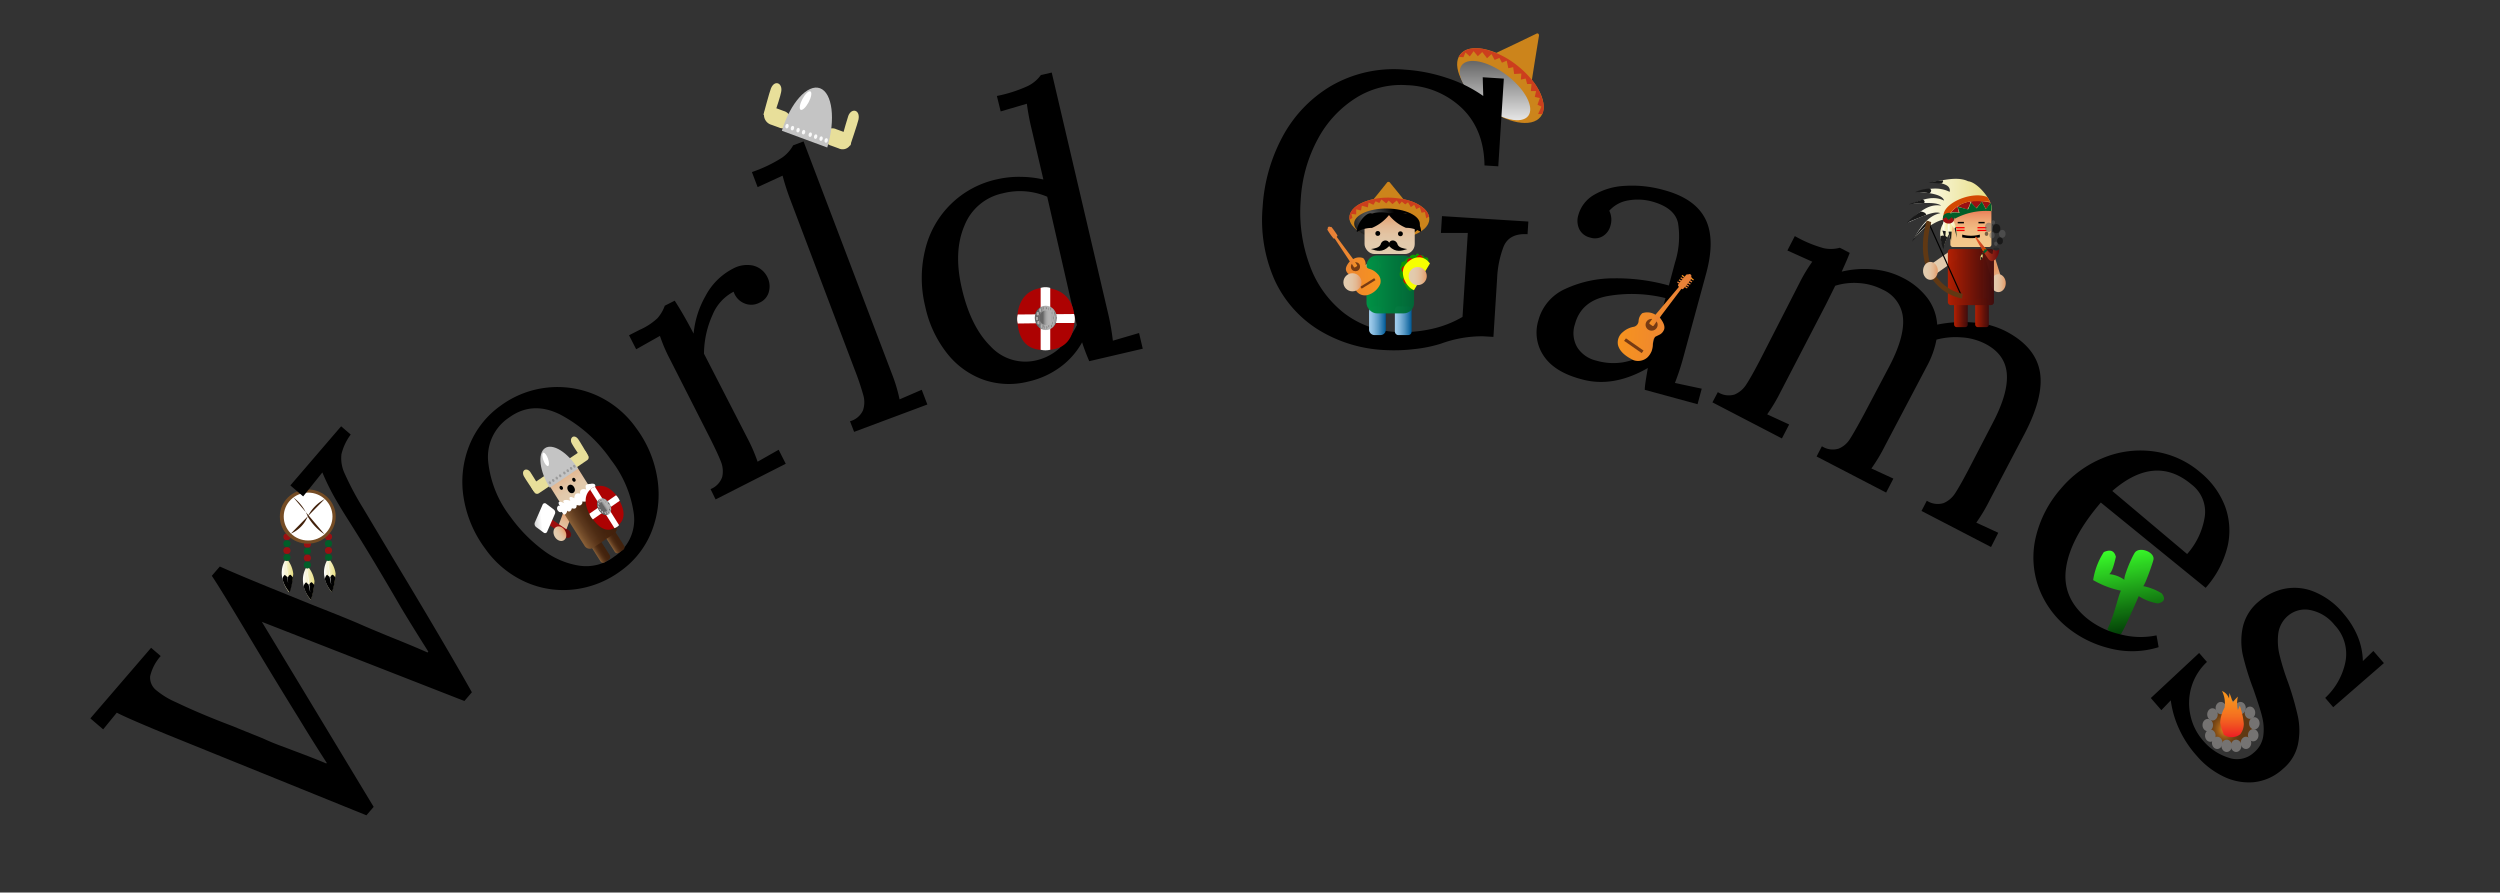 <svg id="Layer_1" data-name="Layer 1" xmlns="http://www.w3.org/2000/svg" xmlns:xlink="http://www.w3.org/1999/xlink" width="521" height="186" viewBox="0 0 521 186">
  <rect x="0" y="0" width="521" height="186" fill="#333333" stroke="none"/>
  <defs>
    <linearGradient id="New_Gradient_Swatch_1" data-name="New Gradient Swatch 1" x1="438.15" y1="115.79" x2="446.98" y2="131.08" gradientTransform="translate(74.13 -150.05) rotate(20.88)" gradientUnits="userSpaceOnUse">
      <stop offset="0" stop-color="#3aff2a"/>
      <stop offset="1" stop-color="#003f05" stop-opacity="0.96"/>
    </linearGradient>
    <linearGradient id="linear-gradient" x1="63.14" y1="121.65" x2="65.54" y2="121.65" gradientUnits="userSpaceOnUse">
      <stop offset="0" stop-color="#fff"/>
      <stop offset="1" stop-color="#efe584" stop-opacity="0.96"/>
    </linearGradient>
    <linearGradient id="linear-gradient-2" x1="67.54" y1="120.08" x2="69.94" y2="120.08" xlink:href="#linear-gradient"/>
    <linearGradient id="linear-gradient-3" x1="62.56" y1="168.85" x2="64.96" y2="168.85" gradientTransform="translate(-0.18 -50.09) rotate(1.24)" xlink:href="#linear-gradient"/>
    <linearGradient id="linear-gradient-4" x1="356.4" y1="-20.89" x2="353.72" y2="-32.95" gradientTransform="translate(138.43 -292.29) rotate(65.25)" gradientUnits="userSpaceOnUse">
      <stop offset="0" stop-color="#e6e6e6"/>
      <stop offset="1" stop-color="#666"/>
    </linearGradient>
    <linearGradient id="linear-gradient-5" x1="337.31" y1="65.7" x2="351.93" y2="65.7" gradientTransform="translate(4.54 -19.64) rotate(3.35)" gradientUnits="userSpaceOnUse">
      <stop offset="0" stop-color="#f7931e"/>
      <stop offset="1" stop-color="#e8803a"/>
    </linearGradient>
    <linearGradient id="linear-gradient-6" x1="-573.9" y1="-464.42" x2="-572.98" y2="-464.42" gradientTransform="matrix(0.72, -0.12, -0.22, 0.9, 660.86, 404.55)" xlink:href="#linear-gradient-5"/>
    <linearGradient id="linear-gradient-7" x1="-934.96" y1="-670.21" x2="-934.04" y2="-670.21" gradientTransform="matrix(0.66, -0.16, -0.25, 0.87, 798.88, 493.76)" xlink:href="#linear-gradient-5"/>
    <linearGradient id="linear-gradient-8" x1="-310.09" y1="-316.87" x2="-309.25" y2="-316.87" gradientTransform="matrix(0.77, -0.09, -0.19, 0.92, 531.41, 320.89)" xlink:href="#linear-gradient-5"/>
    <linearGradient id="linear-gradient-9" x1="546.32" y1="167.56" x2="546.94" y2="167.56" gradientTransform="matrix(1.11, 0.13, 0, 1.04, -253.43, -186.38)" xlink:href="#linear-gradient-5"/>
    <linearGradient id="linear-gradient-10" x1="153.76" y1="-53.5" x2="154.52" y2="-53.5" gradientTransform="matrix(0.91, 0, -0.11, 0.97, 205.56, 110.28)" xlink:href="#linear-gradient-5"/>
    <linearGradient id="linear-gradient-11" x1="716.36" y1="264.51" x2="716.95" y2="264.51" gradientTransform="matrix(1.23, 0.21, 0.08, 1.08, -552.53, -379.7)" xlink:href="#linear-gradient-5"/>
    <linearGradient id="linear-gradient-12" x1="-42.07" y1="-163.77" x2="-41.23" y2="-163.77" gradientTransform="matrix(0.85, -0.04, -0.14, 0.94, 363.23, 212.19)" xlink:href="#linear-gradient-5"/>
    <linearGradient id="linear-gradient-13" x1="-18.1" y1="-149.68" x2="-17.35" y2="-149.68" gradientTransform="matrix(0.85, -0.04, -0.14, 0.95, 345.53, 200.75)" xlink:href="#linear-gradient-5"/>
    <linearGradient id="linear-gradient-14" x1="-571.62" y1="-463.76" x2="-570.7" y2="-463.76" gradientTransform="matrix(0.72, -0.12, -0.22, 0.9, 660.03, 404.02)" xlink:href="#linear-gradient-5"/>
    <linearGradient id="linear-gradient-15" x1="343.69" y1="66.45" x2="345.57" y2="66.45" xlink:href="#linear-gradient-5"/>
    <linearGradient id="linear-gradient-16" x1="120.68" y1="114.44" x2="123.05" y2="114.44" gradientTransform="translate(-39.41 85.13) rotate(-32.99)" gradientUnits="userSpaceOnUse">
      <stop offset="0" stop-color="#8c6239"/>
      <stop offset="0.13" stop-color="#724b29" stop-opacity="0.99"/>
      <stop offset="0.28" stop-color="#5d381c" stop-opacity="0.97"/>
      <stop offset="0.43" stop-color="#4e2b12" stop-opacity="0.97"/>
      <stop offset="0.62" stop-color="#45230d" stop-opacity="0.96"/>
      <stop offset="0.88" stop-color="#42210b" stop-opacity="0.96"/>
    </linearGradient>
    <linearGradient id="linear-gradient-17" x1="124.25" y1="114.39" x2="126.62" y2="114.39" xlink:href="#linear-gradient-16"/>
    <linearGradient id="linear-gradient-18" x1="466.03" y1="120.72" x2="471.97" y2="120.72" gradientTransform="matrix(0.45, -0.89, 1.32, 0.67, -254.34, 445.7)" gradientUnits="userSpaceOnUse">
      <stop offset="0" stop-color="#e2ccaf"/>
      <stop offset="0.28" stop-color="#e2caac"/>
      <stop offset="0.5" stop-color="#e3c3a2"/>
      <stop offset="0.7" stop-color="#e3b892"/>
      <stop offset="0.88" stop-color="#e4a77a"/>
      <stop offset="1" stop-color="#e59a67"/>
    </linearGradient>
    <linearGradient id="linear-gradient-19" x1="119.64" y1="108.01" x2="127.67" y2="108.01" xlink:href="#linear-gradient-16"/>
    <linearGradient id="linear-gradient-20" x1="1376.83" y1="123.8" x2="1380.81" y2="121.51" gradientTransform="matrix(-0.81, 0.59, 0.59, 0.81, 1155.15, -803.77)" gradientUnits="userSpaceOnUse">
      <stop offset="0" stop-color="#fff"/>
      <stop offset="1" stop-color="gray"/>
    </linearGradient>
    <linearGradient id="linear-gradient-21" x1="123.79" y1="102.69" x2="123.79" y2="95.46" gradientTransform="translate(-39.41 85.13) rotate(-32.99)" xlink:href="#linear-gradient-18"/>
    <linearGradient id="linear-gradient-22" x1="120.05" y1="96.21" x2="122.71" y2="96.21" gradientTransform="matrix(1, -0.05, 0.05, 1.04, 0.42, 11.63)" gradientUnits="userSpaceOnUse">
      <stop offset="0" stop-color="#666"/>
      <stop offset="0.07" stop-color="#7f7f7f" stop-opacity="0.99"/>
      <stop offset="0.16" stop-color="#969696" stop-opacity="0.99"/>
      <stop offset="0.25" stop-color="#a6a6a6" stop-opacity="0.98"/>
      <stop offset="0.36" stop-color="#b0b0b0" stop-opacity="0.98"/>
      <stop offset="0.51" stop-color="#b3b3b3" stop-opacity="0.98"/>
      <stop offset="0.61" stop-color="#afafaf" stop-opacity="0.98"/>
      <stop offset="0.71" stop-color="#a4a4a4" stop-opacity="0.98"/>
      <stop offset="0.8" stop-color="#909090" stop-opacity="0.97"/>
      <stop offset="0.9" stop-color="#757575" stop-opacity="0.97"/>
      <stop offset="0.99" stop-color="#535353" stop-opacity="0.96"/>
      <stop offset="1" stop-color="#4d4d4d" stop-opacity="0.96"/>
    </linearGradient>
    <linearGradient id="linear-gradient-23" x1="120.6" y1="96.19" x2="122.17" y2="96.19" gradientTransform="matrix(1, -0.05, 0.05, 1.04, 0.41, 11.63)" xlink:href="#linear-gradient-22"/>
    <linearGradient id="linear-gradient-24" x1="126.8" y1="108.45" x2="127.19" y2="108.45" gradientTransform="translate(-6.34 5.28) rotate(-3)" xlink:href="#linear-gradient-22"/>
    <linearGradient id="linear-gradient-25" x1="127.26" y1="108.65" x2="127.65" y2="108.65" gradientTransform="translate(-6.31 5.02) rotate(-3)" xlink:href="#linear-gradient-22"/>
    <linearGradient id="linear-gradient-26" x1="127.81" y1="108.43" x2="128.2" y2="108.43" gradientTransform="matrix(1, -0.05, 0.05, 1, -6.51, 4.78)" xlink:href="#linear-gradient-22"/>
    <linearGradient id="linear-gradient-27" x1="128.25" y1="107.95" x2="128.63" y2="107.95" gradientTransform="translate(-6.81 4.65) rotate(-3)" xlink:href="#linear-gradient-22"/>
    <linearGradient id="linear-gradient-28" x1="128.37" y1="107.16" x2="128.76" y2="107.16" gradientTransform="matrix(1, -0.05, 0.05, 1, -7.23, 4.71)" xlink:href="#linear-gradient-22"/>
    <linearGradient id="linear-gradient-29" x1="128.23" y1="106.42" x2="128.62" y2="106.42" gradientTransform="translate(-7.57 4.9) rotate(-3)" xlink:href="#linear-gradient-22"/>
    <linearGradient id="linear-gradient-30" x1="127.77" y1="105.79" x2="128.16" y2="105.79" gradientTransform="translate(-7.8 5.22) rotate(-3)" xlink:href="#linear-gradient-22"/>
    <linearGradient id="linear-gradient-31" x1="127.23" y1="105.7" x2="127.62" y2="105.7" gradientTransform="translate(-7.76 5.51) rotate(-3)" xlink:href="#linear-gradient-22"/>
    <linearGradient id="linear-gradient-32" x1="126.68" y1="106.02" x2="127.07" y2="106.02" gradientTransform="translate(-7.51 5.73) rotate(-3)" xlink:href="#linear-gradient-22"/>
    <linearGradient id="linear-gradient-33" x1="126.36" y1="106.56" x2="126.75" y2="106.56" gradientTransform="translate(-7.2 5.8) rotate(-3)" xlink:href="#linear-gradient-22"/>
    <linearGradient id="linear-gradient-34" x1="126.27" y1="107.3" x2="126.66" y2="107.3" gradientTransform="translate(-6.82 5.72) rotate(-3)" xlink:href="#linear-gradient-22"/>
    <linearGradient id="linear-gradient-35" x1="126.41" y1="107.93" x2="126.8" y2="107.93" gradientTransform="translate(-6.53 5.55) rotate(-3)" xlink:href="#linear-gradient-22"/>
    <linearGradient id="linear-gradient-36" x1="115.46" y1="106.89" x2="117.97" y2="106.89" gradientTransform="translate(-6.68 12.08) rotate(-3.7)" xlink:href="#linear-gradient-18"/>
    <linearGradient id="linear-gradient-37" x1="209.85" y1="56.72" x2="214.46" y2="56.72" gradientTransform="translate(6.56 7.45) scale(1 1.04)" xlink:href="#linear-gradient-22"/>
    <linearGradient id="linear-gradient-38" x1="210.8" y1="56.69" x2="213.53" y2="56.69" gradientTransform="translate(6.56 7.45) scale(1 1.04)" xlink:href="#linear-gradient-22"/>
    <linearGradient id="linear-gradient-39" x1="216.75" y1="67.96" x2="217.43" y2="67.96" gradientTransform="matrix(1, 0, 0, 1, 0, 0)" xlink:href="#linear-gradient-22"/>
    <linearGradient id="linear-gradient-40" x1="217.57" y1="68.25" x2="218.24" y2="68.25" gradientTransform="matrix(1, 0, 0, 1, 0, 0)" xlink:href="#linear-gradient-22"/>
    <linearGradient id="linear-gradient-41" x1="218.51" y1="67.96" x2="219.19" y2="67.96" gradientTransform="matrix(1, 0, 0, 1, 0, 0)" xlink:href="#linear-gradient-22"/>
    <linearGradient id="linear-gradient-42" x1="219.26" y1="67.32" x2="219.94" y2="67.32" gradientTransform="matrix(1, 0, 0, 1, 0, 0)" xlink:href="#linear-gradient-22"/>
    <linearGradient id="linear-gradient-43" x1="219.46" y1="66.24" x2="220.14" y2="66.24" gradientTransform="matrix(1, 0, 0, 1, 0, 0)" xlink:href="#linear-gradient-22"/>
    <linearGradient id="linear-gradient-44" x1="219.19" y1="65.23" x2="219.87" y2="65.23" gradientTransform="matrix(1, 0, 0, 1, 0, 0)" xlink:href="#linear-gradient-22"/>
    <linearGradient id="linear-gradient-45" x1="218.38" y1="64.37" x2="219.06" y2="64.37" gradientTransform="matrix(1, 0, 0, 1, 0, 0)" xlink:href="#linear-gradient-22"/>
    <linearGradient id="linear-gradient-46" x1="217.43" y1="64.22" x2="218.11" y2="64.22" gradientTransform="matrix(1, 0, 0, 1, 0, 0)" xlink:href="#linear-gradient-22"/>
    <linearGradient id="linear-gradient-47" x1="216.48" y1="64.66" x2="217.16" y2="64.66" gradientTransform="matrix(1, 0, 0, 1, 0, 0)" xlink:href="#linear-gradient-22"/>
    <linearGradient id="linear-gradient-48" x1="215.94" y1="65.38" x2="216.62" y2="65.38" gradientTransform="matrix(1, 0, 0, 1, 0, 0)" xlink:href="#linear-gradient-22"/>
    <linearGradient id="linear-gradient-49" x1="215.8" y1="66.38" x2="216.48" y2="66.38" gradientTransform="matrix(1, 0, 0, 1, 0, 0)" xlink:href="#linear-gradient-22"/>
    <linearGradient id="linear-gradient-50" x1="216.08" y1="67.25" x2="216.75" y2="67.25" gradientTransform="matrix(1, 0, 0, 1, 0, 0)" xlink:href="#linear-gradient-22"/>
    <radialGradient id="radial-gradient" cx="374.68" cy="142.31" r="3.44" gradientTransform="translate(36.49 -38.74) scale(1.14 1.34)" gradientUnits="userSpaceOnUse">
      <stop offset="0" stop-color="#f7931e"/>
      <stop offset="0.05" stop-color="#e98a1d"/>
      <stop offset="0.2" stop-color="#bf711a"/>
      <stop offset="0.35" stop-color="#9d5d17"/>
      <stop offset="0.51" stop-color="#824d15"/>
      <stop offset="0.66" stop-color="#6f4114"/>
      <stop offset="0.83" stop-color="#643a13"/>
      <stop offset="1" stop-color="#603813"/>
    </radialGradient>
    <linearGradient id="linear-gradient-51" x1="465.14" y1="153.62" x2="465.14" y2="144" gradientUnits="userSpaceOnUse">
      <stop offset="0" stop-color="#ed1c24"/>
      <stop offset="0.07" stop-color="#ee2c23"/>
      <stop offset="0.26" stop-color="#f15121"/>
      <stop offset="0.45" stop-color="#f46e20"/>
      <stop offset="0.64" stop-color="#f6821f"/>
      <stop offset="0.82" stop-color="#f78f1e"/>
      <stop offset="1" stop-color="#f7931e"/>
    </linearGradient>
    <linearGradient id="linear-gradient-52" x1="1661.51" y1="751.92" x2="1669.45" y2="751.92" gradientTransform="matrix(-0.36, -0.93, 1.38, -0.53, -25.63, 2009.09)" xlink:href="#linear-gradient-18"/>
    <linearGradient id="linear-gradient-53" x1="414.91" y1="59.01" x2="418" y2="59.01" gradientTransform="matrix(1, 0, 0, 1, 0, 0)" xlink:href="#linear-gradient-18"/>
    <linearGradient id="linear-gradient-54" x1="407.23" y1="65.24" x2="410.08" y2="65.24" gradientUnits="userSpaceOnUse">
      <stop offset="0" stop-color="#b21f02"/>
      <stop offset="0.56" stop-color="#701307" stop-opacity="0.98"/>
      <stop offset="1" stop-color="#3f0b0b" stop-opacity="0.96"/>
    </linearGradient>
    <linearGradient id="linear-gradient-55" x1="411.63" y1="65.24" x2="414.48" y2="65.24" xlink:href="#linear-gradient-54"/>
    <linearGradient id="linear-gradient-56" x1="738.5" y1="187.8" x2="745.57" y2="187.8" gradientTransform="matrix(0.87, -0.5, 0.74, 1.28, -376.6, 185.39)" xlink:href="#linear-gradient-18"/>
    <linearGradient id="linear-gradient-57" x1="405.93" y1="57.75" x2="415.54" y2="57.75" xlink:href="#linear-gradient-54"/>
    <linearGradient id="linear-gradient-58" x1="410.74" y1="51.48" x2="410.74" y2="43.13" gradientUnits="userSpaceOnUse">
      <stop offset="0" stop-color="#f2c88b"/>
      <stop offset="0.25" stop-color="#f2c589"/>
      <stop offset="0.45" stop-color="#f1bb82"/>
      <stop offset="0.63" stop-color="#efab77"/>
      <stop offset="0.8" stop-color="#ec9366"/>
      <stop offset="0.96" stop-color="#e97552"/>
      <stop offset="1" stop-color="#e86c4b"/>
    </linearGradient>
    <linearGradient id="linear-gradient-59" x1="397.72" y1="44.39" x2="415.15" y2="44.39" xlink:href="#linear-gradient"/>
    <linearGradient id="linear-gradient-60" x1="404.89" y1="48.08" x2="405.96" y2="48.08" xlink:href="#linear-gradient"/>
    <linearGradient id="linear-gradient-61" x1="406.47" y1="47.7" x2="407.78" y2="47.7" xlink:href="#linear-gradient"/>
    <linearGradient id="linear-gradient-62" x1="406.01" y1="48.26" x2="406.73" y2="48.26" xlink:href="#linear-gradient"/>
    <linearGradient id="linear-gradient-63" x1="1276.13" y1="51.86" x2="1281.2" y2="51.86" gradientTransform="matrix(-1, 0, 0, 1, 1692.79, 0)" gradientUnits="userSpaceOnUse">
      <stop offset="0" stop-color="#63080d"/>
      <stop offset="1" stop-color="#f15a24" stop-opacity="0.96"/>
    </linearGradient>
    <linearGradient id="linear-gradient-64" x1="1321.67" y1="-246.43" x2="1322.05" y2="-246.43" gradientTransform="matrix(-0.96, -0.27, -0.27, 0.96, 1617.03, 652.09)" xlink:href="#linear-gradient"/>
    <linearGradient id="linear-gradient-65" x1="400.76" y1="56.45" x2="403.85" y2="56.45" gradientTransform="matrix(1, 0, 0, 1, 0, 0)" xlink:href="#linear-gradient-18"/>
    <linearGradient id="linear-gradient-66" x1="285.31" y1="66.85" x2="288.8" y2="66.85" gradientUnits="userSpaceOnUse">
      <stop offset="0" stop-color="#a2ceed"/>
      <stop offset="0.12" stop-color="#99c7e8"/>
      <stop offset="0.32" stop-color="#7fb5da"/>
      <stop offset="0.57" stop-color="#5698c4"/>
      <stop offset="0.86" stop-color="#1d6fa6"/>
      <stop offset="0.99" stop-color="#005b97"/>
    </linearGradient>
    <linearGradient id="linear-gradient-67" x1="290.69" y1="66.85" x2="294.17" y2="66.85" xlink:href="#linear-gradient-66"/>
    <linearGradient id="linear-gradient-68" x1="775.49" y1="165.01" x2="783.63" y2="165.01" gradientTransform="matrix(0.8, -0.6, 0.89, 1.18, -485.41, 330.63)" xlink:href="#linear-gradient-18"/>
    <linearGradient id="linear-gradient-69" x1="284.78" y1="59.28" x2="294.7" y2="59.28" gradientUnits="userSpaceOnUse">
      <stop offset="0" stop-color="#009245"/>
      <stop offset="1" stop-color="#006837" stop-opacity="0.96"/>
    </linearGradient>
    <radialGradient id="radial-gradient-2" cx="755.83" cy="-87.98" r="5.36" gradientTransform="matrix(0.42, 0.9, -0.91, 0.42, -107.08, -600.25)" gradientUnits="userSpaceOnUse">
      <stop offset="0" stop-color="#666"/>
      <stop offset="1"/>
    </radialGradient>
    <linearGradient id="linear-gradient-70" x1="289.6" y1="52.94" x2="289.6" y2="44.5" gradientTransform="matrix(1, 0, 0, 1, 0, 0)" xlink:href="#linear-gradient-18"/>
    <linearGradient id="linear-gradient-71" x1="1179.46" y1="54.33" x2="1190.55" y2="54.33" gradientTransform="matrix(-1, 0, 0, 1, 1467.13, 0)" xlink:href="#linear-gradient-5"/>
    <linearGradient id="linear-gradient-72" x1="1184.3" y1="54.89" x2="1185.73" y2="54.89" gradientTransform="matrix(-1, 0, 0, 1, 1467.13, 0)" xlink:href="#linear-gradient-5"/>
    <linearGradient id="linear-gradient-73" x1="279.97" y1="58.83" x2="283.74" y2="58.83" gradientTransform="matrix(1, 0, 0, 1, 0, 0)" xlink:href="#linear-gradient-18"/>
    <linearGradient id="linear-gradient-74" x1="2070.75" y1="985.26" x2="2076.31" y2="985.26" gradientTransform="matrix(-0.58, -0.82, -0.82, 0.58, 2294.8, 1184.58)" gradientUnits="userSpaceOnUse">
      <stop offset="0" stop-color="#f6ff00"/>
      <stop offset="0.29" stop-color="#eddd00" stop-opacity="0.99"/>
      <stop offset="0.92" stop-color="#d78700" stop-opacity="0.96"/>
      <stop offset="1" stop-color="#d47c00" stop-opacity="0.96"/>
    </linearGradient>
    <linearGradient id="linear-gradient-75" x1="293.56" y1="57.53" x2="297.34" y2="57.53" gradientTransform="matrix(1, 0, 0, 1, 0, 0)" xlink:href="#linear-gradient-18"/>
  </defs>
  <title>title_2</title>
  <path d="M444.85,115.24c.92-1.49,4.38-.18,3.91,1.49s-1.91,5.51-2.14,5.42a11.24,11.24,0,0,1,3.89,1.52c.84,1.11.55,1.8-.8,2.09a10.34,10.34,0,0,1-4-1.53c-1.42,3.3-2.67,6.13-3.67,7.87-1.63.66-1.82.13-2.85-1,1.48-3,2.12-6.52,2.8-8a18.9,18.9,0,0,1-5.78-2.21,14.89,14.89,0,0,1,2.23-5.84c1.22-.53,2.15-.42,2.51,1-.37,1.56-.75,3.1-1.37,3.6a6.45,6.45,0,0,1,3.18,1.21C442.43,120.53,444,116.63,444.85,115.24Z" fill="url(#New_Gradient_Swatch_1)"/>
  <g>
    <path d="M63.75,118.38a5.07,5.07,0,0,0-.59,3A7,7,0,0,0,64.75,125a18.92,18.92,0,0,0,.79-3.85,5.86,5.86,0,0,0-1.19-2.83C64.23,118.48,64,118.45,63.75,118.38Z" fill="url(#linear-gradient)"/>
    <ellipse cx="64.06" cy="113.43" rx="0.74" ry="0.72" fill="#9b1012"/>
    <ellipse cx="64.06" cy="114.86" rx="0.74" ry="0.72" fill="#005e29"/>
    <ellipse cx="64.06" cy="116.29" rx="0.74" ry="0.72" fill="#9b1012"/>
    <ellipse cx="64.06" cy="117.73" rx="0.74" ry="0.72" fill="#005e29"/>
    <path d="M63.29,122.22a1.25,1.25,0,0,1,.53-.88,1.11,1.11,0,0,0,.65.48c.12-.29.28-.46.5-.48a3.33,3.33,0,0,1,.51.56,14.46,14.46,0,0,1-.68,3.1A6.61,6.61,0,0,1,63.29,122.22Z"/>
    <path d="M64,118.47a22.68,22.68,0,0,0,.66,4.94" fill="#fff"/>
  </g>
  <path d="M68.15,116.81a5.1,5.1,0,0,0-.6,3,7.12,7.12,0,0,0,1.59,3.6,18.72,18.72,0,0,0,.8-3.85,5.84,5.84,0,0,0-1.2-2.83C68.63,116.9,68.4,116.88,68.15,116.81Z" fill="url(#linear-gradient-2)"/>
  <path d="M59.39,116.81a5.15,5.15,0,0,0-.66,3,7,7,0,0,0,1.51,3.63,19.06,19.06,0,0,0,.88-3.84A5.81,5.81,0,0,0,60,116.76C59.87,116.92,59.64,116.89,59.39,116.81Z" fill="url(#linear-gradient-3)"/>
  <ellipse cx="68.46" cy="111.86" rx="0.74" ry="0.72" fill="#9b1012"/>
  <ellipse cx="68.46" cy="113.29" rx="0.74" ry="0.72" fill="#005e29"/>
  <ellipse cx="68.46" cy="114.72" rx="0.74" ry="0.72" fill="#9b1012"/>
  <ellipse cx="68.46" cy="116.15" rx="0.74" ry="0.72" fill="#005e29"/>
  <ellipse cx="59.8" cy="111.87" rx="0.74" ry="0.72" fill="#9b1012"/>
  <ellipse cx="59.8" cy="113.3" rx="0.74" ry="0.72" fill="#005e29"/>
  <ellipse cx="59.8" cy="114.74" rx="0.74" ry="0.72" fill="#9b1012"/>
  <ellipse cx="59.8" cy="116.17" rx="0.74" ry="0.72" fill="#005e29"/>
  <ellipse cx="64.14" cy="107.65" rx="5.82" ry="5.65" fill="#754c24"/>
  <ellipse cx="64.21" cy="107.65" rx="5.08" ry="4.99" fill="#fff"/>
  <path d="M67.67,104a8.56,8.56,0,0,0-3.53,3.6,6.67,6.67,0,0,1-3.53,3.61" fill="#42210b"/>
  <path d="M61.15,103.67a9.18,9.18,0,0,1,3,4,11.1,11.1,0,0,0,3.47,3.67" fill="#42210b"/>
  <path d="M67.69,120.65c.11-.41.25-.76.52-.88a1.1,1.1,0,0,0,.66.47c.12-.28.28-.45.49-.47a2.63,2.63,0,0,1,.51.55,15,15,0,0,1-.67,3.11A6.67,6.67,0,0,1,67.69,120.65Z"/>
  <path d="M58.86,120.66a1.28,1.28,0,0,1,.53-.88,1.07,1.07,0,0,0,.65.48c.12-.28.28-.45.5-.48a3.77,3.77,0,0,1,.51.56,14.68,14.68,0,0,1-.68,3.11A6.71,6.71,0,0,1,58.86,120.66Z"/>
  <path d="M68.38,116.9a22.68,22.68,0,0,0,.65,4.94" fill="#fff"/>
  <path d="M59.71,116.92a30.23,30.23,0,0,0,.33,4.61" fill="#fff"/>
  <path d="M319,18.22a.39.39,0,0,1-.62.3l-3.57-3.26L311.2,12a.48.48,0,0,1,.12-.75l4.46-2.11L320.23,7c.27-.14.55.12.49.45l-.87,5.37Z" fill="#cc841b"/>
  <ellipse cx="312.7" cy="17.84" rx="5.46" ry="10.6" transform="translate(107.02 254.05) rotate(-52.22)" fill="#cc841b"/>
  <ellipse cx="311.55" cy="18.87" rx="4.04" ry="8.71" transform="translate(107.83 255.34) rotate(-52.72)" fill="url(#linear-gradient-4)"/>
  <path d="M304,11.86c.93-1.66,2.67-2,4.89-1.7a17.32,17.32,0,0,1,5.65,2.31,20.55,20.55,0,0,1,4.76,4.24,10.92,10.92,0,0,1,2.38,5,4,4,0,0,1-.26,2.06h-.89l.71-1.55-.83-.4.49-1.39-1.05-.23.27-1.22-1.09,0,.14-1.47h-.92l-.3-1.14-1,.22.1-1.26-1.5.09L315.34,14l-1,.22L314,12.65l-1,.42-.52-1-1,.42-.65-1.22-.93.87-1-1.3-.93.87-.87-1.05-.79,1.1-.92-.84-.4,1Z" fill="#cc3e1d"/>
  <g>
    <path d="M34.74,153.05l-3-1.24q-5.81-2.44-7.4-3.29L21.5,152l-2.67-2.29L31.49,135l2,1.72a9.56,9.56,0,0,0-2.2,4.22,3.39,3.39,0,0,0,1.39,3,16.74,16.74,0,0,0,4,2.41q5,2.4,11.6,4.9l2.78,1.13,3.72,1.5c1.06.49,2.25,1,3.57,1.49l2.87,1.08q4.32,1.61,6.78,2.66l.1-.12q-3.08-4.76-5.87-9.37Q57.11,141.37,51.52,132q-5.85-9.77-7.38-12l1.67-1.94q3.11,1.41,9.93,4.2l9.87,4q6.78,2.66,9.54,3.87,2.05.91,6.27,2.64c3,1.2,5.6,2.28,7.68,3.21l.16-.18q-3.49-5.52-5.7-9.21Q77.43,116,72.71,108.58c-1.11-1.73-2-3.22-2.72-4.45a49.47,49.47,0,0,1-2.81-5.68l-4,5-2.67-2.29L71.09,88.84l2,1.72a11.2,11.2,0,0,0-1.93,4.09,7.44,7.44,0,0,0,.68,4.06,61.15,61.15,0,0,0,3.77,7.09l6.57,11q10.57,17.52,16.16,27.47l-1.56,1.82L54.57,129.59l23.3,38.56-1.51,1.76Z"/>
    <path d="M119.61,122.84a19.23,19.23,0,0,1-10.15-1.58,20.58,20.58,0,0,1-8.33-6.9,24.22,24.22,0,0,1-4.52-10.71,20.47,20.47,0,0,1,1.16-10.73,18.58,18.58,0,0,1,6.53-8.35,20,20,0,0,1,20-2.19,20.23,20.23,0,0,1,8.23,6.77A23.69,23.69,0,0,1,137,99.78a21,21,0,0,1-1.14,10.82,18.42,18.42,0,0,1-6.51,8.39A20.2,20.2,0,0,1,119.61,122.84Zm12.48-15.75a23.59,23.59,0,0,0-4.77-11.27,29.69,29.69,0,0,0-10.57-9.43q-5.81-2.9-10.66.63a9.82,9.82,0,0,0-4.35,9.2,22.59,22.59,0,0,0,4.63,11.47,31.93,31.93,0,0,0,6.75,6.91,16.66,16.66,0,0,0,7.64,3.29A9.6,9.6,0,0,0,128,116,9.21,9.21,0,0,0,132.09,107.09Z"/>
    <path d="M148.08,101.93a4.19,4.19,0,0,0,2.43-2.54,5.37,5.37,0,0,0-.27-3.18q-.65-1.69-2.38-5.12L139.6,74.83A33,33,0,0,1,137.53,70l-4.95,2.79-1.49-2.92,2.21-1.13A13.18,13.18,0,0,0,137,66.33a7.89,7.89,0,0,0,1.54-2.62l2.07-1.05c1.13,1.75,2.45,4,3.94,6.87A19.44,19.44,0,0,1,147,61.74,13.41,13.41,0,0,1,152.72,56a6.17,6.17,0,0,1,4.15-.67A4.52,4.52,0,0,1,160,57.92a4.23,4.23,0,0,1,.27,2.73,3.39,3.39,0,0,1-2,2.43,3.62,3.62,0,0,1-3.16.13,3.9,3.9,0,0,1-2.22-2.42,9.49,9.49,0,0,0-4.4,4.84,20,20,0,0,0-1.78,8.08l9,17.51a34.23,34.23,0,0,1,2.17,5l4.39-2.49,1.48,2.92-14.62,7.43Z"/>
    <path d="M177.14,87.79a4.16,4.16,0,0,0,2.7-2.26,5.29,5.29,0,0,0,.07-3.19A55.15,55.15,0,0,0,178.1,77L164.7,41.61a50.36,50.36,0,0,1-1.61-5L157.89,39l-1.19-3.14a29.44,29.44,0,0,0,6.2-2.95,7.5,7.5,0,0,0,2.39-2.62l2.17-.82L185.91,78a32.5,32.5,0,0,1,1.56,5.23l4.62-2,1.17,3.07L178,90Z"/>
    <path d="M205,79.15a16.93,16.93,0,0,1-7.59-5.46,23.75,23.75,0,0,1-4.6-9.85,24.75,24.75,0,0,1,0-11.82,19.62,19.62,0,0,1,15-14.66,20.2,20.2,0,0,1,5.11-.5,21,21,0,0,1,4.52.55l-2.49-10.67a48.13,48.13,0,0,1-.95-5.12l-5.46,1.6L207.75,20a28.89,28.89,0,0,0,6.46-2.08,7.4,7.4,0,0,0,2.71-2.28l2.26-.52L231,65.63a49.07,49.07,0,0,1,.92,5.37l5.46-1.6.77,3.27L227,75.27c-.58-1.34-1.08-2.65-1.49-3.93a16,16,0,0,1-4.58,5.18,17.73,17.73,0,0,1-6.65,3A16.23,16.23,0,0,1,205,79.15Zm15.9-6.7a14.88,14.88,0,0,0,3.53-4.73c-.24-.82-.6-2.24-1.07-4.27L218.24,41a14.4,14.4,0,0,0-9.28-.71A11,11,0,0,0,201,47q-2.34,5.43-.56,13.07,1.84,8,6,12.11a9.85,9.85,0,0,0,9.71,2.87A10.93,10.93,0,0,0,220.94,72.45Z"/>
    <path d="M274.62,68.64a24,24,0,0,1-9-10.31,30.86,30.86,0,0,1-2.49-15.14,35.4,35.4,0,0,1,4.08-14.57,27.23,27.23,0,0,1,10.18-10.71,26.14,26.14,0,0,1,15.44-3.39,34.32,34.32,0,0,1,8.67,1.71A28.19,28.19,0,0,1,309.11,20L309,16.1l4.4.28-1.16,18.28-2.87-.18c-.07-4.92-1.59-8.87-4.59-11.83a17.38,17.38,0,0,0-11.59-4.9,17.62,17.62,0,0,0-10.55,2.62,22.76,22.76,0,0,0-8,8.59,30.17,30.17,0,0,0-3.58,12.88A31.8,31.8,0,0,0,273,55.43a22.21,22.21,0,0,0,7,9.74,19.15,19.15,0,0,0,10.89,4,27,27,0,0,0,7.13-.55,22,22,0,0,0,6.77-2.58l1.1-17.49-5.6,0,.22-3.51,18,1.13-.17,2.64q-3.83-.24-5,2.61A21,21,0,0,0,312,58l-.77,12.21-2.16-.13a24.94,24.94,0,0,0-8.75,1.53,28.37,28.37,0,0,1-5.77,1.16,34.7,34.7,0,0,1-6,.18A28.79,28.79,0,0,1,274.62,68.64Z"/>
    <path d="M321.78,74.27a8.65,8.65,0,0,1-1.2-7.45,10,10,0,0,1,5.62-6.61A24,24,0,0,1,336.47,58a40.26,40.26,0,0,1,11.32,1.5l1.28-4.79a17.73,17.73,0,0,0,.63-8.24c-.47-2.14-2.31-3.64-5.5-4.5a11.26,11.26,0,0,0-4.83-.21,6.73,6.73,0,0,0-4,2.16,4.25,4.25,0,0,1,.22,3.21,3.56,3.56,0,0,1-1.43,2,3.14,3.14,0,0,1-2.76.38,3.36,3.36,0,0,1-2.27-1.73,4.09,4.09,0,0,1-.19-3,7,7,0,0,1,3.22-4.15,13.92,13.92,0,0,1,6.39-1.89,24.3,24.3,0,0,1,8.17.86q6.5,1.74,8.66,6c1.45,2.85,1.49,6.73.11,11.67l-4.73,17.36a49.62,49.62,0,0,1-1.71,5.18L354.64,81l-.87,3.24-11-3c0-.82.26-2.34.64-4.55q-7.16,4.13-13.65,2.39Q324.07,77.62,321.78,74.27ZM338.3,75.5a19.56,19.56,0,0,0,5.79-2.14c.16-.79.48-2.11,1-4l2-7.24a29.31,29.31,0,0,0-12-.43q-5.58,1-6.88,5.9a5.84,5.84,0,0,0,.53,4.86,6.39,6.39,0,0,0,3.91,2.7A12.77,12.77,0,0,0,338.3,75.5Z"/>
    <path d="M358,81.72a4.18,4.18,0,0,0,3.48.5,5.31,5.31,0,0,0,2.43-2.07q1-1.52,2.78-4.92L375,59a32.8,32.8,0,0,1,2.68-4.46l-5.19-2.34,1.55-3a26.43,26.43,0,0,0,6,2.52,7.1,7.1,0,0,0,3.38-.09l2.06,1.07c-.27.76-.83,2.06-1.67,3.91a20.27,20.27,0,0,1,6.56-.47,16.21,16.21,0,0,1,6.06,1.7,14.69,14.69,0,0,1,5.28,4.32,10.27,10.27,0,0,1,2,5.49,27,27,0,0,1,7.49-.44,17.29,17.29,0,0,1,6.77,1.8q6.25,3.24,7.15,8.53t-3.55,13.53l-6.92,13.17a35.17,35.17,0,0,1-2.79,4.68l4.58,2.11L414.93,114l-14.49-7.52,1.11-2.13a4.18,4.18,0,0,0,3.48.5,5.31,5.31,0,0,0,2.43-2.07q1-1.52,2.78-4.92l5.16-9.94q3.17-6.11,2.81-10.12t-4.47-6.15a12.51,12.51,0,0,0-4.93-1.34,15.54,15.54,0,0,0-5.25.47,19,19,0,0,1-2,5.55L392.78,93A35.17,35.17,0,0,1,390,97.63l4.58,2.11-1.51,2.91-14.49-7.52L379.68,93a4.18,4.18,0,0,0,3.48.5,5,5,0,0,0,2.36-2q.93-1.45,2.85-5l5.23-9.9q3.27-6.15,3-10.16a7.17,7.17,0,0,0-4.31-6.11A12.36,12.36,0,0,0,387.46,59a13.26,13.26,0,0,0-5,.55l-1.92,3.87-9.47,18.25a35.17,35.17,0,0,1-2.79,4.68l4.58,2.11-1.51,2.91-14.48-7.52Z"/>
    <path d="M424.8,122.26a18.34,18.34,0,0,1-.57-10.2,23.51,23.51,0,0,1,5.23-10.19,22.57,22.57,0,0,1,8.74-6.4,20.34,20.34,0,0,1,10.55-1.41,18.8,18.8,0,0,1,9.89,4.46,17,17,0,0,1,5,6.84,14.61,14.61,0,0,1,.63,8.32,20.1,20.1,0,0,1-4.61,8.82l-21.85-17.77q-6.25,7.29-7.22,13.48t4.23,10.57a17,17,0,0,0,7,3.4,16.33,16.33,0,0,0,7.6.23l.44,2.46a18.63,18.63,0,0,1-10.46.18,22.36,22.36,0,0,1-8.69-4.39A19.23,19.23,0,0,1,424.8,122.26Zm31-6.8a15.27,15.27,0,0,0,3.66-7.7,7.14,7.14,0,0,0-2.75-6.8q-7.59-6.39-16.51,1.36Z"/>
    <path d="M454,151.64a20.57,20.57,0,0,1-1.61-5.69L450.43,148l-2.2-2.53,10.07-9.39,1.63,1.87a11.65,11.65,0,0,0-3.23,5.19,11.84,11.84,0,0,0-.22,5.91,11.67,11.67,0,0,0,2.64,5.29,11.43,11.43,0,0,0,5.25,3.54,5.17,5.17,0,0,0,5.29-1,5.54,5.54,0,0,0,2-3.46,10.6,10.6,0,0,0-.25-4.13c-.35-1.43-1-3.32-1.81-5.69a55.8,55.8,0,0,1-2.2-7.1,13.87,13.87,0,0,1,0-5.81,9.69,9.69,0,0,1,3.38-5.38,12.11,12.11,0,0,1,4.82-2.5,10.81,10.81,0,0,1,6.22.33,15.48,15.48,0,0,1,6.69,4.89,17.53,17.53,0,0,1,2.73,4.36,14.33,14.33,0,0,1,1.18,5.38l2.19-2.11,2.2,2.53-10.57,9.19-1.67-1.94a14.09,14.09,0,0,0,4.2-7.41,8.71,8.71,0,0,0-2.23-7.76,8.59,8.59,0,0,0-5.11-3.14,5.48,5.48,0,0,0-4.63,1.21,5.84,5.84,0,0,0-2,3.63,12.54,12.54,0,0,0,.23,4.41,50.43,50.43,0,0,0,1.81,5.85,61.21,61.21,0,0,1,2.05,7.12,14.29,14.29,0,0,1,0,5.79,9.19,9.19,0,0,1-3.14,5.11,10.56,10.56,0,0,1-6.18,2.77,12,12,0,0,1-6.34-1.27,17.11,17.11,0,0,1-5.43-4.24A22.21,22.21,0,0,1,454,151.64Z"/>
  </g>
  <path d="M160.75,26l1.55.56a1.87,1.87,0,0,0,2.54-1h0a2.13,2.13,0,0,0-1.51-2.43l-1.54-.57a1.87,1.87,0,0,0-2.54,1h0A2.13,2.13,0,0,0,160.75,26Z" fill="#e8df9a"/>
  <path d="M161.79,22.57s.9-2.69,1-3.39c.39-1.85-1.33-2.66-2.12-.77-.28.64-1.59,5.55-1.59,5.55" fill="#e8df9a"/>
  <path d="M174.77,30.92l-1.54-.56a2.13,2.13,0,0,1-1.51-2.44h0a1.87,1.87,0,0,1,2.54-1l1.54.56A2.15,2.15,0,0,1,177.31,30h0A1.87,1.87,0,0,1,174.77,30.92Z" fill="#e8df9a"/>
  <path d="M167.67,29l-4.73-1.75c1.77-5.82,5.36-9.81,7.95-8.86s3.28,6.52,1.51,12.35Z" fill="#c4c4c4"/>
  <ellipse cx="164" cy="26.28" rx="0.48" ry="0.34" transform="translate(100.01 179.56) rotate(-76.44)" fill="#f9f9f9"/>
  <ellipse cx="165.14" cy="26.7" rx="0.48" ry="0.34" transform="translate(100.47 180.98) rotate(-76.44)" fill="#f9f9f9"/>
  <ellipse cx="166.32" cy="27.13" rx="0.48" ry="0.34" transform="translate(100.95 182.45) rotate(-76.44)" fill="#f9f9f9"/>
  <ellipse cx="167.45" cy="27.55" rx="0.48" ry="0.34" transform="translate(101.42 183.87) rotate(-76.44)" fill="#f9f9f9"/>
  <ellipse cx="168.84" cy="28.06" rx="0.48" ry="0.34" transform="translate(101.99 185.62) rotate(-76.44)" fill="#f9f9f9"/>
  <ellipse cx="169.98" cy="28.47" rx="0.48" ry="0.34" transform="translate(102.45 187.04) rotate(-76.44)" fill="#f9f9f9"/>
  <ellipse cx="171.11" cy="28.88" rx="0.48" ry="0.34" transform="translate(102.92 188.46) rotate(-76.44)" fill="#f9f9f9"/>
  <ellipse cx="172.17" cy="29.27" rx="0.48" ry="0.34" transform="translate(103.35 189.78) rotate(-76.44)" fill="#f9f9f9"/>
  <path d="M175.79,27.53s.76-2.75,1-3.4c.7-1.74,2.52-1.25,2.12.78-.13.69-1.76,5.49-1.76,5.49" fill="#e8df9a"/>
  <line x1="170.94" y1="18.4" x2="167.75" y2="28.9" fill="none"/>
  <ellipse cx="167.88" cy="20.97" rx="2.17" ry="0.73" transform="translate(70.4 159.25) rotate(-61.94)" fill="#fff"/>
  <g>
    <path d="M345,65.59l4.89-5.81a.87.87,0,0,1-.18-.27c-.06-.15.11-.31.11-.31a21,21,0,0,1,1.66-2,1.19,1.19,0,0,1,.35,0,.41.41,0,0,1,.5,0,.38.38,0,0,1,.11.49.67.67,0,0,1,.13.25,17.82,17.82,0,0,1-1.84,2.32.39.39,0,0,1-.31-.09l-4.53,6c.8,1,1.25,2,.8,2.74a1.94,1.94,0,0,1-.87.85l-.82.4c-.32.24-.53.78-.56,1.87a3.71,3.71,0,0,1-1.11,2.45,2.93,2.93,0,0,1-2.88.59c-1.74-.84-2.94-1.86-3.27-3.2a2.77,2.77,0,0,1,1-2.65,4.65,4.65,0,0,1,2.37-1.13,1.3,1.3,0,0,0,.93-1.18,2.34,2.34,0,0,1,.77-1.64A3.23,3.23,0,0,1,345,65.59Z" fill="url(#linear-gradient-5)"/>
    <ellipse cx="344.17" cy="67.68" rx="1.23" ry="1.26" transform="translate(256.52 407.31) rotate(-86.65)" fill="#773b13"/>
    <polygon points="349.97 59.15 349.5 58.85 349.64 58.64 350.11 58.93 349.97 59.15" fill="url(#linear-gradient-6)"/>
    <polygon points="350.59 58.24 350.19 57.98 350.33 57.77 350.74 58.02 350.59 58.24" fill="url(#linear-gradient-7)"/>
    <polygon points="350.91 57.85 350.44 57.5 350.58 57.28 351.05 57.63 350.91 57.85" fill="url(#linear-gradient-8)"/>
    <polygon points="352.87 58.46 352.31 58.07 352.44 57.85 353 58.23 352.87 58.46" fill="url(#linear-gradient-9)"/>
    <polygon points="352.2 59.33 351.66 58.99 351.81 58.77 352.35 59.11 352.2 59.33" fill="url(#linear-gradient-10)"/>
    <polygon points="352.53 58.89 351.94 58.51 352.09 58.3 352.68 58.67 352.53 58.89" fill="url(#linear-gradient-11)"/>
    <polygon points="351.86 59.76 351.32 59.42 351.46 59.2 352.01 59.55 351.86 59.76" fill="url(#linear-gradient-12)"/>
    <polygon points="351.57 60.13 351.08 59.82 351.23 59.61 351.71 59.91 351.57 60.13" fill="url(#linear-gradient-13)"/>
    <polygon points="350.31 58.71 349.84 58.42 349.99 58.2 350.45 58.5 350.31 58.71" fill="url(#linear-gradient-14)"/>
    <path d="M344.29,67.86l-.46-.32a.22.22,0,0,1-.06-.31l1.05-1.43a.21.21,0,0,1,.3,0l.47.33a.21.21,0,0,1,.05.3l-1,1.43A.22.22,0,0,1,344.29,67.86Z" fill="url(#linear-gradient-15)"/>
    <line x1="350.24" y1="60.14" x2="340.88" y2="72" fill="none"/>
    <line x1="350.1" y1="60.03" x2="340.67" y2="71.96" fill="none"/>
    <line x1="349.95" y1="59.91" x2="340.58" y2="71.78" fill="none"/>
    <polygon points="342.13 73.59 338.46 71.03 338.85 70.51 342.51 73.06 342.13 73.59" fill="#773b13"/>
  </g>
  <path d="M126.87,116.62l-.82.56a.65.65,0,0,1-.91-.2l-2-3.15a.68.68,0,0,1,.19-.93l.82-.56a.65.65,0,0,1,.91.2l2,3.14A.69.69,0,0,1,126.87,116.62Z" fill="url(#linear-gradient-16)"/>
  <path d="M129.84,114.63l-.83.55a.62.62,0,0,1-.9-.2l-2-3.14a.7.7,0,0,1,.2-.94l.82-.55a.65.65,0,0,1,.91.2l2,3.14A.69.69,0,0,1,129.84,114.63Z" fill="url(#linear-gradient-17)"/>
  <path d="M117.57,111.6l1.65-4.45a.8.8,0,0,0-.34-.89l-.5-.33a.46.46,0,0,0-.74.19L116,110.57a.8.8,0,0,0,.33.89l.51.34A.48.48,0,0,0,117.57,111.6Z" fill="url(#linear-gradient-18)"/>
  <path d="M128,111.2l-4.37,2.94a1.28,1.28,0,0,1-1.81-.4l-4-6.28a1.39,1.39,0,0,1,.39-1.88l4.37-2.94a1.29,1.29,0,0,1,1.82.4l3.94,6.28A1.39,1.39,0,0,1,128,111.2Z" fill="url(#linear-gradient-19)"/>
  <path d="M118.32,111.34l.05-.13a.82.82,0,0,0-.34-.9l-2.93-2a.46.46,0,0,0-.73.19l-.05.13a.84.84,0,0,0,.34.9l2.93,2A.45.45,0,0,0,118.32,111.34Z" fill="#9e0d0d"/>
  <ellipse cx="118.22" cy="111.22" rx="0.72" ry="0.94" transform="translate(-39.51 72.93) rotate(-29.61)" fill="#700b0b"/>
  <path d="M114,110.86l1.66-3.8a.8.8,0,0,0-.29-.91L113.85,105a.47.47,0,0,0-.75.13l-1.66,3.8a.83.83,0,0,0,.29.91L113.3,111A.46.46,0,0,0,114,110.86Z" fill="url(#linear-gradient-20)"/>
  <path d="M122.34,102.45l-4.16,2.8a1,1,0,0,1-1.33-.3l-2.75-4.39a1,1,0,0,1,.28-1.37l4.16-2.8a1,1,0,0,1,1.33.3l2.76,4.39A1,1,0,0,1,122.34,102.45Z" fill="url(#linear-gradient-21)"/>
  <path d="M112.28,102.81l2.39-1.6a.71.71,0,0,0,.19-.95l-.53-.85a.65.65,0,0,0-.92-.2l-2.38,1.6a.7.7,0,0,0-.2.94l.54.86A.65.65,0,0,0,112.28,102.81Z" fill="#e8df9a"/>
  <path d="M111.74,100.33s-1-1.64-1.25-2c-.76-1-1.92-.34-1.33.89.21.43,2.1,3.22,2.1,3.22" fill="#e8df9a"/>
  <path d="M122.37,95.9,120,97.51a.65.65,0,0,1-.91-.2l-.54-.86a.69.69,0,0,1,.19-.94l2.39-1.61a.65.65,0,0,1,.91.2l.54.86A.69.69,0,0,1,122.37,95.9Z" fill="#e8df9a"/>
  <path d="M117.57,99.64l-3,2c-2.15-3.43-2.58-7.15-1-8.24s4.73.84,6.89,4.28Z" fill="#c4c4c4"/>
  <ellipse cx="114.59" cy="100.61" rx="0.24" ry="0.32" transform="translate(-34.76 69.85) rotate(-29.65)" fill="#9b9b9b"/>
  <ellipse cx="115.3" cy="100.13" rx="0.24" ry="0.32" transform="translate(-34.44 70.14) rotate(-29.65)" fill="#9b9b9b"/>
  <ellipse cx="116.03" cy="99.64" rx="0.24" ry="0.32" transform="translate(-34.1 70.44) rotate(-29.65)" fill="#9b9b9b"/>
  <ellipse cx="116.74" cy="99.16" rx="0.24" ry="0.32" transform="translate(-33.77 70.73) rotate(-29.65)" fill="#9b9b9b"/>
  <ellipse cx="117.61" cy="98.58" rx="0.24" ry="0.32" transform="translate(-33.36 71.08) rotate(-29.65)" fill="#9b9b9b"/>
  <ellipse cx="118.32" cy="98.1" rx="0.24" ry="0.32" transform="translate(-33.04 71.37) rotate(-29.65)" fill="#9b9b9b"/>
  <ellipse cx="119.03" cy="97.62" rx="0.24" ry="0.32" transform="translate(-32.71 71.66) rotate(-29.65)" fill="#9b9b9b"/>
  <ellipse cx="119.69" cy="97.18" rx="0.24" ry="0.32" transform="translate(-32.4 71.93) rotate(-29.65)" fill="#9b9b9b"/>
  <path d="M120.4,94.38s-1.05-1.57-1.26-2c-.57-1.13.48-2,1.33-.9.29.37,2,3.3,2,3.3" fill="#e8df9a"/>
  <line x1="113.67" y1="93.36" x2="117.55" y2="99.55" fill="none"/>
  <ellipse cx="113.61" cy="96.18" rx="0.51" ry="1.48" transform="matrix(0.94, -0.34, 0.34, 0.94, -25.78, 43.95)" fill="#fff"/>
  <ellipse cx="116.97" cy="101.68" rx="0.34" ry="0.43" transform="translate(-34.8 70.24) rotate(-29.3)"/>
  <ellipse cx="119.6" cy="99.99" rx="0.34" ry="0.43" transform="translate(-33.63 71.32) rotate(-29.3)"/>
  <ellipse cx="119.02" cy="101.9" rx="0.72" ry="0.93" transform="translate(-34.64 71.28) rotate(-29.3)"/>
  <path d="M116.25,105.5a.72.72,0,0,0,.09,1,.57.57,0,0,0,.74.17s.35.76.72.52a1.17,1.17,0,0,0,.41-.78.45.45,0,0,0,.49.17c.34-.06.48-.66.48-.66s.49.18.76,0,.23-.65.23-.65c.39,0,.66.23,1-.13s.14-.6.14-.6l.67,0a.87.87,0,0,0,.56-.54c.21-.48.43-.13.61-.25s.14-.59.14-.59a4.06,4.06,0,0,0,.47-.48.65.65,0,0,0,.15-.78s.31-.53.09-.89-1-.16-1-.16a2,2,0,0,0-.83.19c-.27.18,0,1,0,1a1.11,1.11,0,0,0-1,0,.72.72,0,0,0-.24.84s-.66-.23-1,.13a1.31,1.31,0,0,0-.24.83s-.64-.4-.91-.22.1.77.1.77a2,2,0,0,0-1.26-.16c-.52.18,0,.65,0,.65s-1-.52-1.17-.22.26.83.26.83S116.36,105.26,116.25,105.5Z" fill="#fff"/>
  <g>
    <path d="M124.88,106.46l-1.74,1.17c-1.64-2.68-1.36-4.88.32-5.94L125,104C124.33,104.53,124.17,105.29,124.88,106.46Z" fill="#ad0202"/>
    <path d="M123.46,101.67c1.88-1,3.82-.2,5.31,2L127,104.9c-.74-.91-1.43-1.26-2-.93Z" fill="#ad0202"/>
    <path d="M124.88,106.46l-1.74,1.17c2,3,3.77,3.33,5.37,2.11l-1.63-2.59C126.24,107.45,125.58,107.38,124.88,106.46Z" fill="#ad0202"/>
    <path d="M127,104.89l1.74-1.17c1.68,2.74,1.62,4.77-.26,6l-1.63-2.59A1.72,1.72,0,0,0,127,104.89Z" fill="#ad0202"/>
    <path d="M123,102.08a1.5,1.5,0,0,1,1-.61l1.57,2.49,3.44,5.48a2.09,2.09,0,0,1-.95.63Z" fill="#fff"/>
    <path d="M128.38,103.21a3.06,3.06,0,0,1,.77,1.15l-1.79,1.24-3.8,2.64a3.13,3.13,0,0,1-.73-1.18Z" fill="#fff"/>
    <ellipse cx="125.89" cy="105.6" rx="1.32" ry="1.87" transform="translate(-36.09 77.99) rotate(-30.32)" fill="url(#linear-gradient-22)"/>
    <ellipse cx="125.89" cy="105.57" rx="0.78" ry="1.11" transform="translate(-36.08 77.98) rotate(-30.32)" fill="url(#linear-gradient-23)"/>
    <ellipse cx="126.15" cy="106.94" rx="0.19" ry="0.26" transform="translate(-36.57 77.39) rotate(-30)" fill="url(#linear-gradient-24)"/>
    <ellipse cx="126.65" cy="106.86" rx="0.19" ry="0.26" transform="translate(-36.46 77.63) rotate(-30)" fill="url(#linear-gradient-25)"/>
    <ellipse cx="126.99" cy="106.38" rx="0.19" ry="0.26" transform="translate(-36.17 77.73) rotate(-30)" fill="url(#linear-gradient-26)"/>
    <ellipse cx="127.1" cy="105.73" rx="0.19" ry="0.26" transform="translate(-35.84 77.7) rotate(-30)" fill="url(#linear-gradient-27)"/>
    <ellipse cx="126.77" cy="105" rx="0.19" ry="0.26" transform="translate(-35.51 77.44) rotate(-30)" fill="url(#linear-gradient-28)"/>
    <ellipse cx="126.25" cy="104.46" rx="0.19" ry="0.26" transform="translate(-35.31 77.11) rotate(-30)" fill="url(#linear-gradient-29)"/>
    <ellipse cx="125.52" cy="104.18" rx="0.19" ry="0.26" transform="translate(-35.27 76.71) rotate(-30)" fill="url(#linear-gradient-30)"/>
    <ellipse cx="125.02" cy="104.4" rx="0.19" ry="0.26" transform="translate(-35.45 76.48) rotate(-30)" fill="url(#linear-gradient-31)"/>
    <ellipse cx="124.73" cy="104.97" rx="0.19" ry="0.26" transform="translate(-35.77 76.42) rotate(-30)" fill="url(#linear-gradient-32)"/>
    <ellipse cx="124.75" cy="105.59" rx="0.19" ry="0.26" transform="translate(-36.08 76.51) rotate(-30)" fill="url(#linear-gradient-33)"/>
    <ellipse cx="125.08" cy="106.26" rx="0.19" ry="0.26" transform="translate(-36.37 76.76) rotate(-30)" fill="url(#linear-gradient-34)"/>
    <ellipse cx="125.55" cy="106.71" rx="0.19" ry="0.26" transform="translate(-36.53 77.06) rotate(-30)" fill="url(#linear-gradient-35)"/>
  </g>
  <ellipse cx="116.68" cy="111.22" rx="1.25" ry="1.6" transform="translate(-39.5 71.33) rotate(-29.3)" fill="url(#linear-gradient-36)"/>
  <path d="M215.67,66.45H212c.06-4.27,2.51-6.55,6-6.47l.07,3.73A2.43,2.43,0,0,0,215.67,66.45Z" fill="#ad0202"/>
  <path d="M218,60c3.72.27,5.81,2.69,5.93,6.36h-3.68c-.25-1.58-.94-2.51-2.14-2.59Z" fill="#ad0202"/>
  <path d="M215.67,66.45H212c.18,5,2.48,6.63,6,6.48V68.76A2.35,2.35,0,0,1,215.67,66.45Z" fill="#ad0202"/>
  <path d="M220.27,66.31h3.66c-.07,4.38-2,6.62-6,6.62V68.76A2.43,2.43,0,0,0,220.27,66.31Z" fill="#ad0202"/>
  <path d="M216.87,60a3.35,3.35,0,0,1,2,0V72.89a4.41,4.41,0,0,1-2,0Z" fill="#fff"/>
  <path d="M223.83,65.44a3.32,3.32,0,0,1,.06,1.88l-3.78,0-8,.1a3.34,3.34,0,0,1,0-1.88Z" fill="#fff"/>
  <ellipse cx="217.95" cy="66.25" rx="2.3" ry="2.54" fill="url(#linear-gradient-37)"/>
  <ellipse cx="217.96" cy="66.22" rx="1.36" ry="1.5" fill="url(#linear-gradient-38)"/>
  <ellipse cx="217.09" cy="67.96" rx="0.34" ry="0.36" fill="url(#linear-gradient-39)"/>
  <ellipse cx="217.9" cy="68.25" rx="0.34" ry="0.36" fill="url(#linear-gradient-40)"/>
  <ellipse cx="218.85" cy="67.96" rx="0.34" ry="0.36" fill="url(#linear-gradient-41)"/>
  <ellipse cx="219.6" cy="67.32" rx="0.34" ry="0.36" fill="url(#linear-gradient-42)"/>
  <ellipse cx="219.8" cy="66.24" rx="0.34" ry="0.36" fill="url(#linear-gradient-43)"/>
  <ellipse cx="219.53" cy="65.23" rx="0.34" ry="0.36" fill="url(#linear-gradient-44)"/>
  <ellipse cx="218.72" cy="64.37" rx="0.34" ry="0.36" fill="url(#linear-gradient-45)"/>
  <ellipse cx="217.77" cy="64.22" rx="0.34" ry="0.36" fill="url(#linear-gradient-46)"/>
  <ellipse cx="216.82" cy="64.66" rx="0.34" ry="0.36" fill="url(#linear-gradient-47)"/>
  <ellipse cx="216.28" cy="65.38" rx="0.34" ry="0.36" fill="url(#linear-gradient-48)"/>
  <ellipse cx="216.14" cy="66.38" rx="0.34" ry="0.36" fill="url(#linear-gradient-49)"/>
  <ellipse cx="216.41" cy="67.25" rx="0.34" ry="0.36" fill="url(#linear-gradient-50)"/>
  <ellipse cx="465.15" cy="151.48" rx="4.64" ry="3.59" fill="url(#radial-gradient)"/>
  <g>
    <ellipse cx="462.07" cy="154.81" rx="1.1" ry="1.28" fill="#757372"/>
    <ellipse cx="460.63" cy="153.31" rx="1.1" ry="1.28" fill="#757372"/>
    <ellipse cx="460.1" cy="151.1" rx="1.1" ry="1.28" fill="#757372"/>
    <ellipse cx="461.08" cy="148.88" rx="1.1" ry="1.28" fill="#757372"/>
    <ellipse cx="462.83" cy="147.56" rx="1.1" ry="1.28" fill="#757372"/>
    <ellipse cx="464.87" cy="147.2" rx="1.1" ry="1.28" fill="#757372"/>
    <ellipse cx="466.92" cy="147.56" rx="1.1" ry="1.28" fill="#757372"/>
    <ellipse cx="468.89" cy="148.53" rx="1.1" ry="1.28" fill="#757372"/>
    <ellipse cx="469.8" cy="150.74" rx="1.1" ry="1.28" fill="#757372"/>
    <ellipse cx="469.57" cy="153.22" rx="1.1" ry="1.28" fill="#757372"/>
    <ellipse cx="468.06" cy="154.81" rx="1.1" ry="1.28" fill="#757372"/>
    <ellipse cx="466.01" cy="155.43" rx="1.1" ry="1.28" fill="#757372"/>
    <ellipse cx="464.04" cy="155.43" rx="1.1" ry="1.28" fill="#757372"/>
  </g>
  <path d="M463.46,153.11a12.36,12.36,0,0,1-.65-1.86c-.05-.22-.09-.44-.12-.65a7.14,7.14,0,0,1,.92-3.14,5.93,5.93,0,0,0-.54-3.46,2.62,2.62,0,0,1,1.46,1.57l.08-1.15c.38.83.61,1.82.77,2,0-.26.54-.79,1-1.26a6.07,6.07,0,0,0,0,2.83l.39-.94a15.76,15.76,0,0,1,.84,3.77,3.56,3.56,0,0,1-.75,2.21A2.9,2.9,0,0,1,463.46,153.11Z" fill="url(#linear-gradient-51)"/>
  <path d="M462.84,151.36a12.18,12.18,0,0,0,.63,1.79,3,3,0,0,0,3.24,0,3.23,3.23,0,0,0,.88-2,4.48,4.48,0,0,0-.92-1.77c-.26.43-.34,1.41-.57,1.53a3.54,3.54,0,0,1-.91-1.82c-.28.11-.23,1.08-.16,1.82a2,2,0,0,1-1.15-1.53A4.42,4.42,0,0,0,462.84,151.36Z" fill="none"/>
  <path d="M417.3,58.65l-1.91-6.06a.62.62,0,0,0-.84-.46l-.58.27a.88.88,0,0,0-.38,1l1.91,6.06a.64.64,0,0,0,.85.46l.58-.28A.85.85,0,0,0,417.3,58.65Z" fill="url(#linear-gradient-52)"/>
  <ellipse cx="416.46" cy="59.01" rx="1.54" ry="1.87" fill="url(#linear-gradient-53)"/>
  <rect x="407.23" y="62.28" width="2.85" height="5.9" rx="0.52" fill="url(#linear-gradient-54)"/>
  <rect x="411.63" y="62.28" width="2.85" height="5.9" rx="0.52" fill="url(#linear-gradient-55)"/>
  <path d="M403,57.39l4.63-3.24a.89.89,0,0,0,.24-1.08l-.31-.66a.6.6,0,0,0-.89-.29L402,55.36a.9.9,0,0,0-.24,1.09l.31.65A.59.59,0,0,0,403,57.39Z" fill="url(#linear-gradient-56)"/>
  <rect x="405.93" y="51.9" width="9.61" height="11.69" rx="0.61" fill="url(#linear-gradient-57)"/>
  <rect x="406.46" y="43.13" width="8.55" height="8.35" rx="0.48" fill="url(#linear-gradient-58)"/>
  <path d="M412.6,49.47a10.57,10.57,0,0,1-3.68,0v-.58a7.28,7.28,0,0,0,3.68,0Z"/>
  <rect x="412.11" y="47.31" width="1.87" height="0.28" fill="red"/>
  <rect x="407.55" y="47.31" width="1.87" height="0.28" fill="red"/>
  <rect x="407.55" y="47.88" width="1.87" height="0.28" fill="red"/>
  <rect x="412.11" y="47.88" width="1.87" height="0.28" fill="red"/>
  <path d="M407,46.6c.34-2.15,2-3,4.43-3.19A7,7,0,0,1,415,44c.78-1.48-2.62-6-4.86-6.23-2.23-1.09-5.46-.12-7.72.21,2.37.09,4.19.55,3.89,2-2.26-1.09-4.45-.72-6.63,0,2.76.23,5.15.61,5.47,1.83-2.1-1.06-4.32-.34-6.56.63,2.5-.16,5-.33,5.95.42-2.61-.49-4.75,1.43-6.86,3.5,2.8-1.26,5.58-2.5,6.68-1.93-2.35.45-4.07,2.61-5.53,5.39,2.28-2.09,4.58-4,7-4.19a3.88,3.88,0,0,0-1.4,3.9,7.93,7.93,0,0,0,.61,1.91,15.84,15.84,0,0,1,.66-1.74c.31-.64.42-1.11,1-1.14Z" fill="url(#linear-gradient-59)"/>
  <path d="M405.42,50.06a6.38,6.38,0,0,1-.37-4,.81.81,0,0,0,.91.36A8.33,8.33,0,0,0,405.42,50.06Z" fill="url(#linear-gradient-60)"/>
  <path d="M407.09,46a6.53,6.53,0,0,1,.69,3.45,7.31,7.31,0,0,0-1.31-3Z" fill="url(#linear-gradient-61)"/>
  <path d="M406.08,46.45a7.27,7.27,0,0,0,.49,3.71,11.54,11.54,0,0,0,0-3.8Z" fill="url(#linear-gradient-62)"/>
  <path d="M406.41,44.46c.17-.21.35-.41.53-.6,1.69-1.71,4.09-2.52,7.95-1.63l-1,1.38L413,42a7.86,7.86,0,0,1-1.22,1.42L410.63,42a3.29,3.29,0,0,1-.68,1.66l-2-.62.27,1.28C407.14,44.15,406.58,44.21,406.41,44.46Z" fill="#9b1012"/>
  <path d="M415,44a3.41,3.41,0,0,0-.15-1.73l-1,1.31L413,42l-1.09,1.44-1.16-1.26-.59,1.47-2.2-.55.41,1.3a4.41,4.41,0,0,0-1.84-.06l.84,1.25A13.64,13.64,0,0,1,415,44Z" fill="#005e29"/>
  <path d="M401.43,46.3c.65-.17,1,.05.92.73a21.68,21.68,0,0,0-3.9,3.34A18.32,18.32,0,0,1,401.43,46.3Z" fill="#191919"/>
  <path d="M402.21,46.4A27.78,27.78,0,0,0,399,49.56" fill="#f9f7e5"/>
  <path d="M400.28,44.07c.71.12,1.12.35,1.11.73-1.34.53-2.68,1.07-4,1.62A15.07,15.07,0,0,1,400.28,44.07Z" fill="#191919"/>
  <path d="M400.71,41.55c.4.27.48.53.24.79a26.27,26.27,0,0,0-3.22.26Z" fill="#191919"/>
  <path d="M402.18,39.3c.36.27.4.59-.08,1a9.07,9.07,0,0,0-3-.24A7.4,7.4,0,0,1,402.18,39.3Z" fill="#191919"/>
  <path d="M404.9,37.59c.11.22,0,.45-.31.67l-2.65-.21A15.84,15.84,0,0,1,404.9,37.59Z" fill="#191919"/>
  <path d="M404.41,49.22a1.2,1.2,0,0,1,1.43.29,8.68,8.68,0,0,0-.83,2.43A7.87,7.87,0,0,1,404.41,49.22Z" fill="#191919"/>
  <path d="M405.22,48.88a11.84,11.84,0,0,0-.18,3.4" fill="none"/>
  <path d="M402.37,46.16c-1.29,1.23-2.64,2.69-4,4.29" fill="none"/>
  <path d="M401.38,44.22A34,34,0,0,0,397,46.79" fill="none"/>
  <path d="M401,41.87a21,21,0,0,0-3.55.73" fill="none"/>
  <path d="M402.45,39.71a11.72,11.72,0,0,0-3.61.38" fill="none"/>
  <path d="M404.9,37.92c-.69,0-1.86,0-3.14.13" fill="none"/>
  <path d="M404.81,48.07h.08l.61.11a13.1,13.1,0,0,0-.08,2" fill="#191919"/>
  <path d="M406.08,48.26h.65l-.13,1.93A7,7,0,0,1,406.08,48.26Z" fill="#191919"/>
  <polygon points="407.33 47.62 407.6 47.29 407.81 49.56 407.33 47.62" fill="#191919"/>
  <path d="M414.76,42.08l-.57-1c-3.66-1.5-10.56,1.9-8.91,4.69l.56-.15a1,1,0,0,1,.57-1.19A6.83,6.83,0,0,1,410.47,42,23,23,0,0,1,414.76,42.08Z" fill="#d34802"/>
  <path d="M407.3,45.54a1.15,1.15,0,0,1-1.22,1.05,1.31,1.31,0,0,1-.82-.28,1,1,0,0,1-.4-.77,1.24,1.24,0,0,1,2.44,0Z" fill="#9b1012"/>
  <path d="M404.93,45.66l.6-.42.55.61.67-.61.36.53c.28-.62.15-1.13-.86-1.42C405.08,44.42,404.83,45,404.93,45.66Z" fill="#005e29"/>
  <path d="M411.82,49.32c1.31,1.62,2.8,3.7,3.43,3.6l.13-1.05a.88.88,0,0,0,1.28,0,3.68,3.68,0,0,1-.64,2c-.59.61-1,.78-1.6.17a42.56,42.56,0,0,1-2.83-4.6Z" fill="url(#linear-gradient-63)"/>
  <ellipse cx="416.02" cy="51.89" rx="0.64" ry="0.31" fill="#282828"/>
  <polygon points="414.2 52.2 413.54 52.81 413.26 52.36 413.88 51.86 414.2 52.2" fill="#005e29"/>
  <polygon points="413.91 51.9 413.28 52.36 412.98 51.86 413.59 51.52 413.91 51.9" fill="#d34802"/>
  <g>
    <path d="M413.16,53a1.37,1.37,0,0,1,0,.62,1.48,1.48,0,0,1-.4.61,5.78,5.78,0,0,1,0-.79,1.17,1.17,0,0,1,.31-.48S413.12,53,413.16,53Z" fill="url(#linear-gradient-64)"/>
    <ellipse cx="413.28" cy="52.33" rx="0.14" ry="0.11" transform="matrix(0.04, -1, 1, 0.04, 344.78, 463.23)" fill="#005e29"/>
    <ellipse cx="413.21" cy="52.6" rx="0.14" ry="0.11" transform="translate(344.44 463.43) rotate(-87.75)" fill="#9b1012"/>
    <ellipse cx="413.15" cy="52.88" rx="0.14" ry="0.11" transform="translate(344.1 463.63) rotate(-87.75)" fill="#005e29"/>
    <path d="M413.06,53.79c0-.09,0-.16,0-.2a.17.17,0,0,1-.12.06.14.14,0,0,0,0-.12c-.05,0-.08,0-.1.08a4.31,4.31,0,0,0,0,.64A1.43,1.43,0,0,0,413.06,53.79Z"/>
    <path d="M413.13,53a9.87,9.87,0,0,0-.38,1.16" fill="#fff"/>
  </g>
  <ellipse cx="414.47" cy="47.37" rx="0.8" ry="0.97" fill="#666" opacity="0.5"/>
  <ellipse cx="416.07" cy="47.65" rx="0.8" ry="0.97" opacity="0.5"/>
  <ellipse cx="415.13" cy="49.01" rx="0.55" ry="0.67" fill="#666" opacity="0.5"/>
  <ellipse cx="415.95" cy="50.79" rx="0.37" ry="0.44" fill="#666" opacity="0.5"/>
  <ellipse cx="413.99" cy="48.73" rx="0.37" ry="0.44" opacity="0.5"/>
  <ellipse cx="415.4" cy="46.35" rx="0.37" ry="0.44" fill="#666" opacity="0.5"/>
  <ellipse cx="417.28" cy="48.73" rx="0.68" ry="0.83" fill="#666" opacity="0.5"/>
  <ellipse cx="416.8" cy="50.2" rx="0.62" ry="0.75" opacity="0.5"/>
  <line x1="401.82" y1="46.17" x2="408.72" y2="61.54" fill="none" stroke="#000" stroke-miterlimit="10" stroke-width="0.25"/>
  <path d="M402,46.13s-1.95,6,.39,10.51a9.31,9.31,0,0,0,6.56,5.08" fill="none" stroke="#603813" stroke-miterlimit="10"/>
  <ellipse cx="402.3" cy="56.45" rx="1.54" ry="1.87" fill="url(#linear-gradient-65)"/>
  <rect x="412.31" y="46.24" width="1.29" height="0.31"/>
  <rect x="407.99" y="46.24" width="1.29" height="0.31"/>
  <rect x="285.31" y="63.86" width="3.49" height="5.97" rx="1.09" fill="url(#linear-gradient-66)"/>
  <rect x="290.69" y="63.86" width="3.49" height="5.97" rx="0.69" fill="url(#linear-gradient-67)"/>
  <path d="M282.3,59.89,287.52,56a.81.81,0,0,0,.16-1.12l-.46-.61a.79.79,0,0,0-1.12-.16L280.88,58a.8.8,0,0,0-.16,1.12l.46.61A.81.81,0,0,0,282.3,59.89Z" fill="url(#linear-gradient-68)"/>
  <rect x="284.78" y="53.24" width="9.91" height="12.07" rx="2.16" fill="url(#linear-gradient-69)"/>
  <path d="M293.65,43c.12.15,0,.32-.25.3L289.62,43l-3.79-.29c-.23,0-.39-.21-.28-.34l1.77-2.16L289.09,38a.39.39,0,0,1,.53,0l2,2.45Z" fill="#cc841b"/>
  <ellipse cx="289.52" cy="45.49" rx="4.31" ry="8.33" transform="translate(238.35 334.06) rotate(-88.87)" fill="#cc841b"/>
  <ellipse cx="289.28" cy="46.69" rx="3.18" ry="6.85" transform="matrix(0.01, -1, 1, 0.01, 239.47, 335.45)" fill="url(#radial-gradient-2)"/>
  <path d="M281.24,45.8c-.19-1.48.72-2.55,2.28-3.38a13.66,13.66,0,0,1,4.65-1.2,16.39,16.39,0,0,1,5,.45,8.35,8.35,0,0,1,3.82,2,3.16,3.16,0,0,1,.81,1.43l-.57.41-.28-1.32-.71.14-.34-1.11-.77.35-.4-.9-.71.49-.59-1-.58.44-.72-.58-.51.59-.53-.84-.9.76-.79-.73-.51.59-1-.82-.44.74-.78-.37-.45.74-1-.46-.17,1-1.24-.35-.18,1-1-.25,0,1.07-1-.1.21.81Z" fill="#cc3e1d"/>
  <rect x="284.37" y="44.5" width="10.46" height="8.44" rx="2.07" fill="url(#linear-gradient-70)"/>
  <circle cx="287.13" cy="48.65" r="0.51"/>
  <circle cx="291.85" cy="48.72" r="0.51"/>
  <path d="M289.71,44.5a9,9,0,0,1-3.8,3,6,6,0,0,0-3.14.86c-.15-1.57,1.94-4.32,3.13-3.86A7.31,7.31,0,0,1,289.71,44.5Z"/>
  <path d="M289.2,44.48a9,9,0,0,0,3.8,3,6,6,0,0,1,3.14.87c.15-1.58-1.94-4.33-3.13-3.87A11.36,11.36,0,0,0,289.2,44.48Z"/>
  <path d="M282,54l-3.44-4.64a.59.59,0,0,0,.15-.19c.05-.11-.07-.24-.07-.24a17.27,17.27,0,0,0-1.17-1.63.83.83,0,0,0-.27,0,.29.29,0,0,0-.37,0,.31.31,0,0,0-.11.37.51.51,0,0,0-.11.18,13.81,13.81,0,0,0,1.3,1.85.28.28,0,0,0,.23,0l3.16,4.77c-.65.75-1,1.46-.72,2.05a1.5,1.5,0,0,0,.62.69l.6.33c.23.2.37.62.34,1.45a2.82,2.82,0,0,0,.73,1.91,2.23,2.23,0,0,0,2.16.58,4.08,4.08,0,0,0,2.61-2.29A2.13,2.13,0,0,0,287,57a3.55,3.55,0,0,0-1.74-1,1,1,0,0,1-.66-.94,1.76,1.76,0,0,0-.51-1.27A2.39,2.39,0,0,0,282,54Z" fill="url(#linear-gradient-71)"/>
  <ellipse cx="282.48" cy="55.58" rx="0.95" ry="0.94" fill="#773b13"/>
  <path d="M282.39,55.72l.36-.23a.17.17,0,0,0,.06-.23l-.73-1.13a.18.18,0,0,0-.23-.06l-.37.23a.16.16,0,0,0-.05.23l.72,1.13A.19.19,0,0,0,282.39,55.72Z" fill="url(#linear-gradient-72)"/>
  <line x1="278.22" y1="49.58" x2="284.78" y2="59.01" fill="none"/>
  <line x1="278.34" y1="49.5" x2="284.94" y2="58.99" fill="none"/>
  <line x1="278.46" y1="49.43" x2="285.02" y2="58.85" fill="none"/>
  <polygon points="283.77 60.16 286.65 58.38 286.39 57.97 283.5 59.75 283.77 60.16" fill="#773b13"/>
  <circle cx="281.85" cy="58.83" r="1.89" fill="url(#linear-gradient-73)"/>
  <path d="M291.28,51c.28.58,1.08.78,2,.9-1.19.39-2.39.78-3.74-.55C289,50,290.9,49.57,291.28,51Z"/>
  <path d="M287.7,51c-.28.58-1.08.78-2,.9,1.19.39,2.39.78,3.74-.55C290,50,288.08,49.57,287.7,51Z"/>
  <g>
    <path d="M297.68,54.38s.08-.57-.31-.71-.41.09-.41.09c-.22-.32-.44-.61-.72-.62l-.47,0s-.18-.39-.48-.28a.29.29,0,0,0-.22.36s-.59-.3-1,0-.29.41-.29.41a2,2,0,0,0-.61.22,1.57,1.57,0,0,0-.36.56,3.33,3.33,0,0,0-.67.27c-.19.14-.08.57-.08.57s-.39.39-.26.71a2,2,0,0,1,.14.61s-.21-.16-.25.59a1,1,0,0,0,.68,1c.06.57-.11.41,0,.59a7.17,7.17,0,0,1,.58.83,3.75,3.75,0,0,0,.58.82c.36.37.77,0,.77,0Z" fill="#119800"/>
    <ellipse cx="295.9" cy="53.89" rx="0.7" ry="0.76" transform="translate(20 173.64) rotate(-33.78)" fill="#d20005"/>
    <ellipse cx="293.97" cy="54.53" rx="0.7" ry="0.76" transform="translate(19.32 172.68) rotate(-33.78)" fill="#d20005"/>
    <ellipse cx="292.83" cy="56.16" rx="0.7" ry="0.76" transform="translate(18.22 172.32) rotate(-33.78)" fill="#d20005"/>
    <ellipse cx="293.17" cy="58.4" rx="0.7" ry="0.76" transform="translate(17.03 172.88) rotate(-33.78)" fill="#d20005"/>
    <path d="M298,54.9l-3.33,5.58c-1.77-.69-3.16-3.76-1.71-5.43s3.52-2,4.89-.34Z" fill="url(#linear-gradient-74)"/>
  </g>
  <circle cx="295.45" cy="57.53" r="1.89" fill="url(#linear-gradient-75)"/>
</svg>
